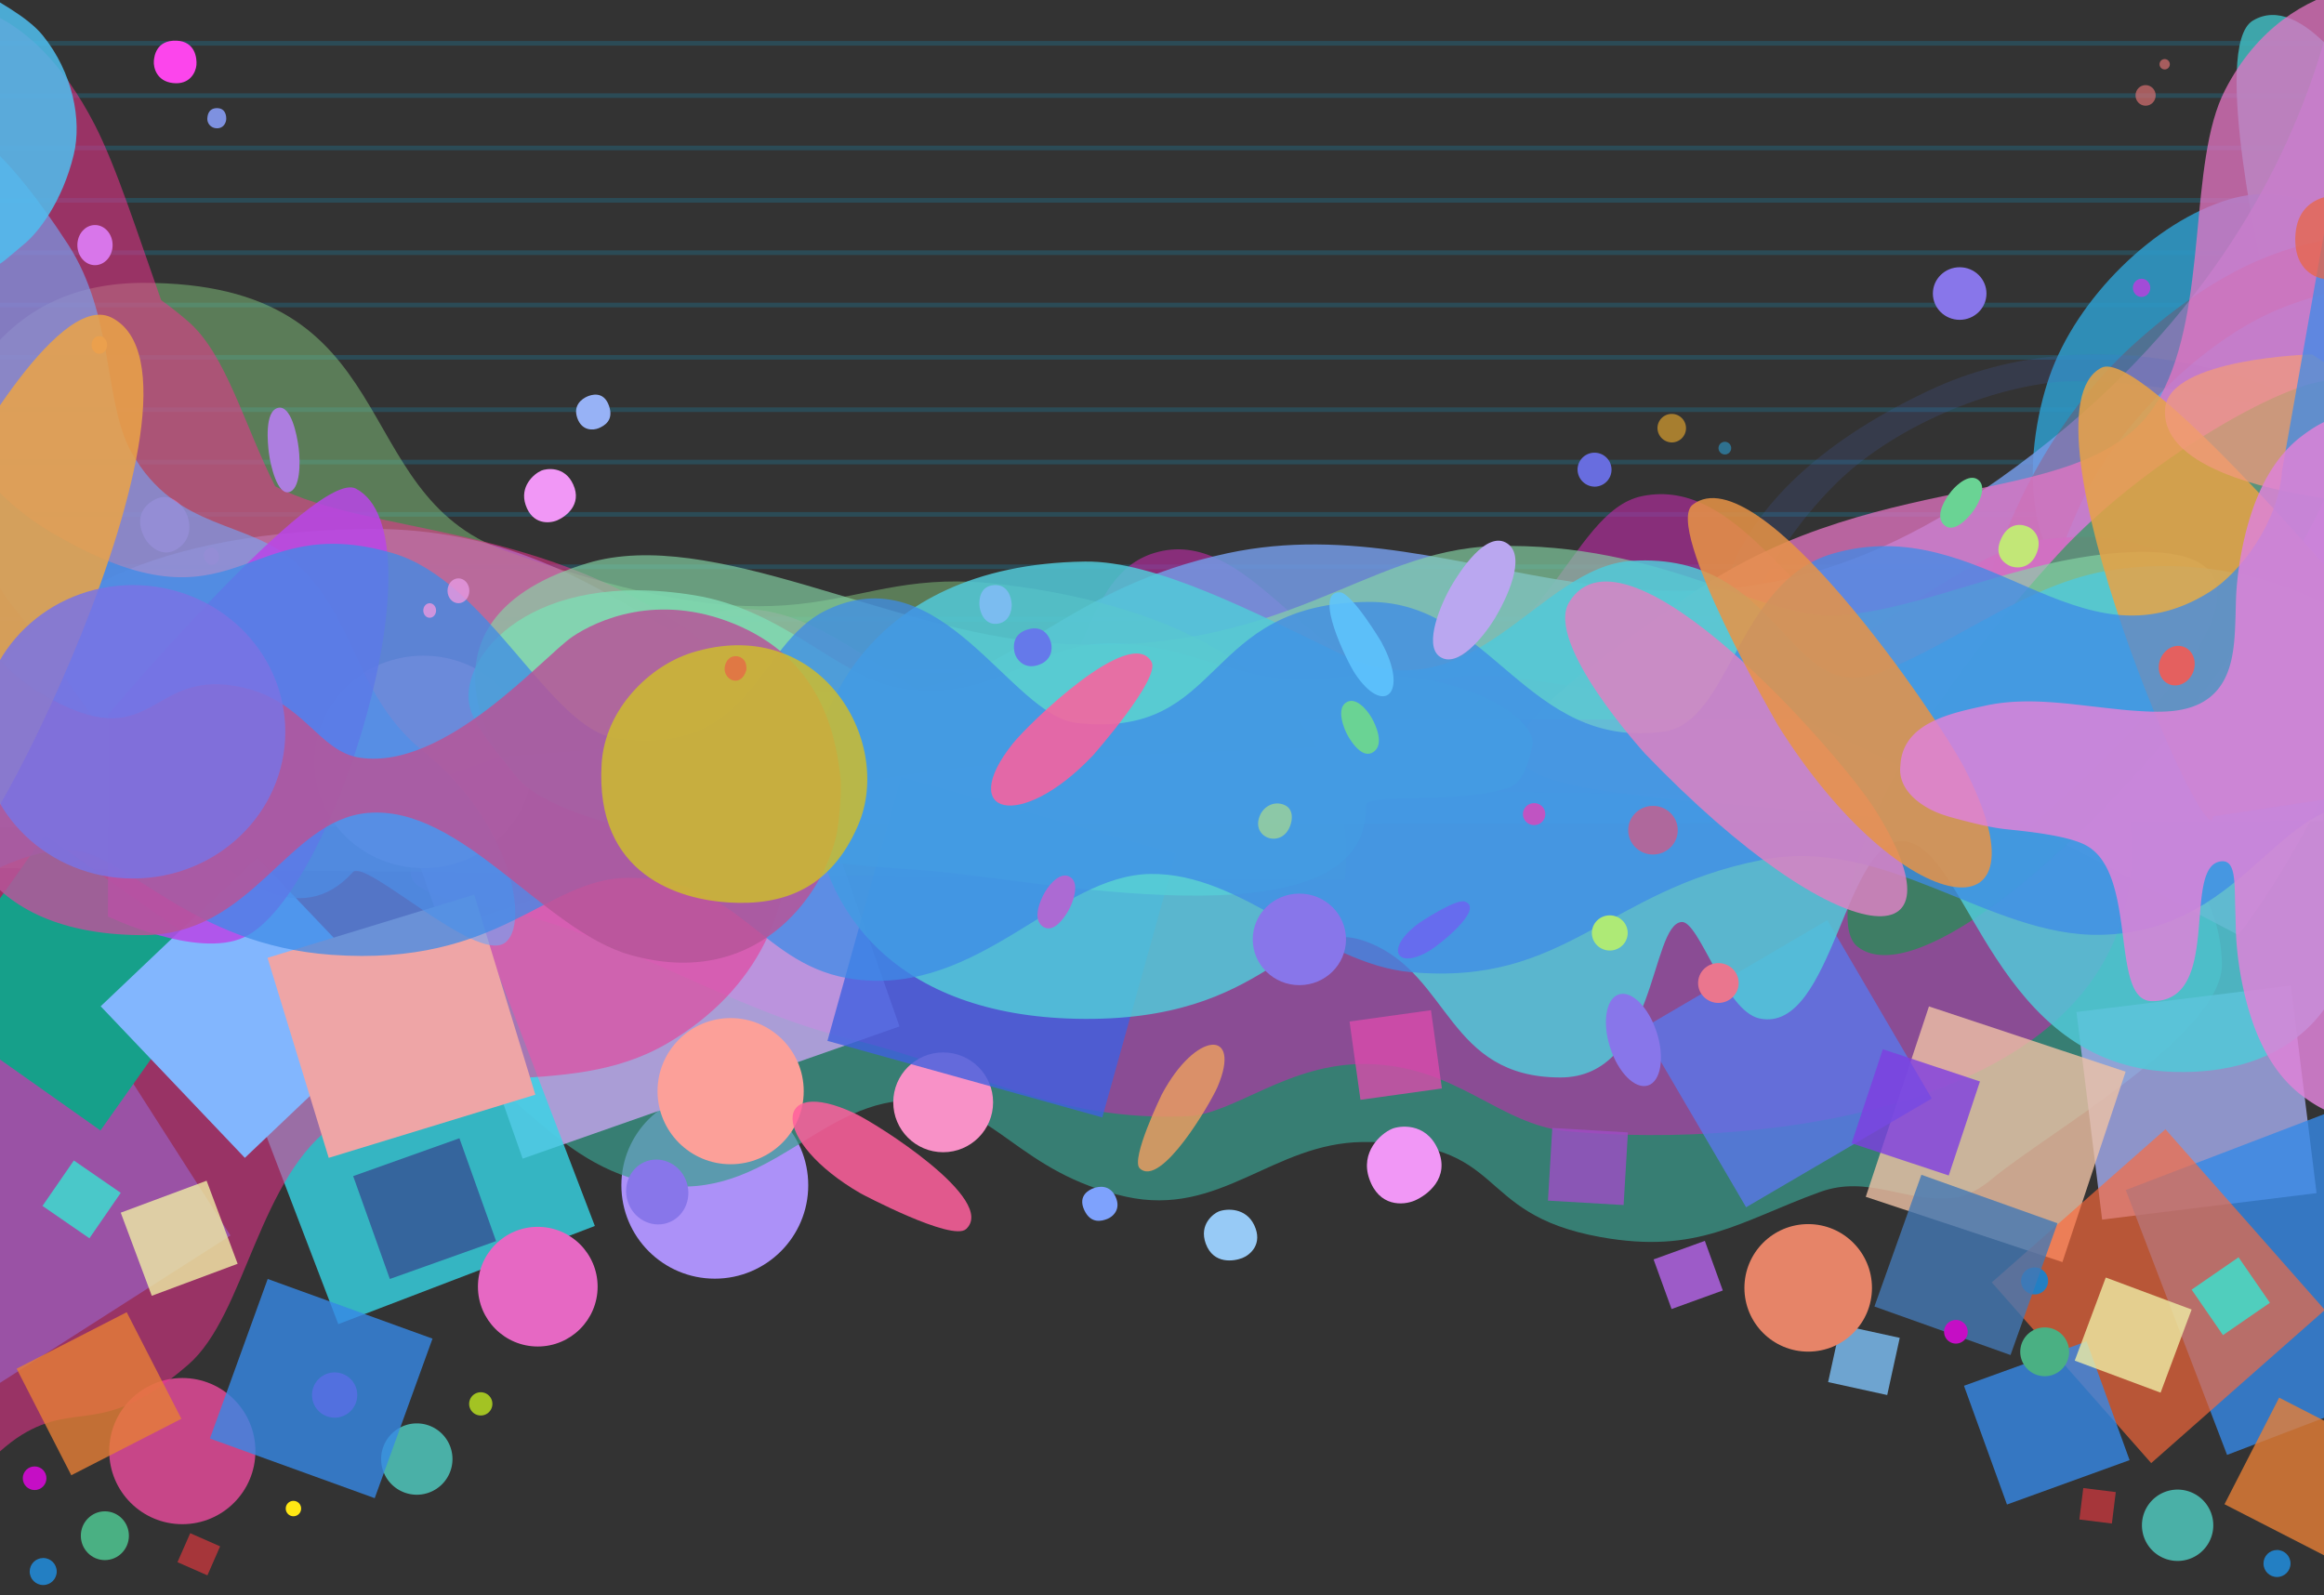 <svg id="Layer_1" data-name="Layer 1" xmlns="http://www.w3.org/2000/svg" viewBox="0 0 1573.2 1080"><rect x="0" y="0" width="1573.2" height="1080" fill="#333333" stroke="none"/><defs><style>.cls-1{opacity:0.5;}.cls-2{fill:#00a8e3;stroke:#0aa7e0;stroke-miterlimit:10;stroke-width:3.12px;opacity:0.4;}.cls-3{fill:#ac91f8;}.cls-4{fill:#399f8f;fill-opacity:0.7;}.cls-5{fill:#c12caa;}.cls-5,.cls-84{fill-opacity:0.6;}.cls-6{fill:#40b9be;}.cls-11,.cls-47,.cls-48,.cls-51,.cls-52,.cls-53,.cls-54,.cls-6,.cls-63,.cls-68,.cls-69,.cls-7,.cls-70,.cls-71,.cls-73,.cls-74,.cls-75,.cls-76,.cls-77,.cls-78,.cls-8,.cls-80{fill-opacity:0.85;}.cls-7,.cls-84{fill:#2e9ccd;}.cls-8{fill:#749ae5;}.cls-9{fill:#d60202;fill-opacity:0.2;}.cls-10{fill:#4969c7;fill-opacity:0.17;}.cls-11{fill:#9b60c3;}.cls-12{fill:#ad7ee0;}.cls-13{fill:#8cd686;}.cls-13,.cls-72{fill-opacity:0.45;}.cls-14{fill:#c74688;}.cls-15{fill:#c50ec5;}.cls-16{fill:#4ab083;}.cls-17{fill:#4ab0a7;}.cls-18{fill:#237fc3;}.cls-19{fill:#a3c323;}.cls-20{fill:#ffe714;}.cls-21{fill:#a5acee;}.cls-21,.cls-23,.cls-24,.cls-25,.cls-26,.cls-27,.cls-28,.cls-29,.cls-30,.cls-32,.cls-33,.cls-34,.cls-35,.cls-37,.cls-40,.cls-41,.cls-45{fill-opacity:0.8;}.cls-22{fill:#f891c7;}.cls-23{fill:#eec2a5;}.cls-24{fill:#c6a5ee;}.cls-25{fill:#3f60df;}.cls-26{fill:#5a77e9;}.cls-27{fill:#9f4cc5;}.cls-28{fill:#d94bab;}.cls-29{fill:#3688e6;}.cls-30{fill:#36d6e6;}.cls-31{fill:#ff693a;}.cls-31,.cls-49,.cls-50,.cls-81,.cls-82{fill-opacity:0.65;}.cls-32{fill:#7e3ee1;}.cls-33{fill:#b865ed;}.cls-34{fill:#7dc0f7;}.cls-35{fill:#c3383d;}.cls-36{fill:#35659d;}.cls-37{fill:#4478b4;}.cls-38{fill:#e474c2;}.cls-38,.cls-55,.cls-58,.cls-79,.cls-83{fill-opacity:0.75;}.cls-39{fill:#ec338f;}.cls-39,.cls-46{fill-opacity:0.55;}.cls-40{fill:#36e6d2;}.cls-41{fill:#e67e36;}.cls-42{fill:#16a08a;}.cls-43{fill:#82b6fe;}.cls-44{fill:#eea5a6;}.cls-45{fill:#eeeda5;}.cls-46{fill:#00a53c;}.cls-47{fill:#ff8bb8;}.cls-48{fill:#74e0c9;}.cls-49{fill:#78a2f1;}.cls-50{fill:#86d6a6;}.cls-51{fill:#52c9d8;}.cls-52{fill:#4fbeef;}.cls-53{fill:#e8a246;}.cls-54{fill:#b846e8;}.cls-55{fill:#f19a7c;}.cls-56{fill:#8876ea;}.cls-57{fill:#fca099;}.cls-58{fill:#3e8be7;}.cls-59{fill:#c054c2;}.cls-60{fill:#af689c;}.cls-61{fill:#aeea76;}.cls-62{fill:#ea768e;}.cls-63{fill:#b65599;}.cls-64{fill:#d876ea;}.cls-65{fill:#e4605f;}.cls-66{fill:#686ddf;}.cls-67{fill:#ea8c76;}.cls-68{fill:#eba446;}.cls-69{fill:#dc82c3;}.cls-70{fill:#e89346;}.cls-71{fill:#ff5f9d;}.cls-72{fill:#e4ff5f;}.cls-73{fill:#5fc5ff;}.cls-74{fill:#6c65f0;}.cls-75{fill:#e89d62;}.cls-76{fill:#7974e4;}.cls-77{fill:#cdbc2e;}.cls-78{fill:#de83d8;}.cls-79{fill:#e86546;}.cls-80{fill:#e396de;}.cls-81{fill:#e47475;}.cls-82{fill:#e02ae8;}.cls-83{fill:#cd972e;}.cls-85{fill:#baa7f0;}.cls-86{fill:#fc45ec;}.cls-87{fill:#7e91e0;}.cls-88{fill:#f197f6;}.cls-89{fill:#97b2f6;}.cls-90{fill:#97caf6;}.cls-91{fill:#7ea2fd;}.cls-92{fill:#6579ea;}.cls-93{fill:#7bbcf0;}.cls-94{fill:#c2e777;}.cls-95{fill:#6ad394;}.cls-96{fill:#ac6ad3;}.cls-97{fill:#e668c3;}.cls-98{fill:#e68468;}</style></defs><title>BubbleyBackground</title><g id="Looseleaf" class="cls-1"><line class="cls-2" x1="-0.13" y1="29.3" x2="1573.33" y2="29.3"/><line class="cls-2" x1="-0.13" y1="64.74" x2="1573.33" y2="64.74"/><line class="cls-2" x1="-0.13" y1="100.18" x2="1573.33" y2="100.18"/><line class="cls-2" x1="-0.13" y1="171.06" x2="1573.33" y2="171.06"/><line class="cls-2" x1="-0.13" y1="241.93" x2="1573.33" y2="241.93"/><line class="cls-2" x1="-0.13" y1="277.37" x2="1573.33" y2="277.37"/><line class="cls-2" x1="-0.13" y1="383.69" x2="1573.33" y2="383.69"/><line class="cls-2" x1="-0.13" y1="135.62" x2="1573.33" y2="135.62"/><line class="cls-2" x1="-0.13" y1="206.5" x2="1573.33" y2="206.5"/><line class="cls-2" x1="-0.13" y1="312.81" x2="1573.33" y2="312.81"/><line class="cls-2" x1="-0.13" y1="348.25" x2="1573.33" y2="348.25"/><line class="cls-2" x1="-0.13" y1="419.12" x2="1573.33" y2="419.12"/><line class="cls-2" x1="-0.13" y1="454.56" x2="1573.33" y2="454.56"/></g><circle class="cls-3" cx="483.88" cy="802.43" r="63.25"/><path class="cls-4" d="M276.1,702.32c71,21.15,95.37,87.29,169,99.56,75.37,12.56,111-60,176.45-56.85,51.94,2.48,68.12,49.14,140.57,65.13,64,14.13,99.3-36.29,160.34-37,100.45-1.1,72.59,48.36,160.74,64.31,66.21,12,94.34-10.63,148.66-30.41,32.83-12,58.6,7.47,90.38,3.9,9.81-1.1,18.54-6.44,26-12.65,37.51-31.29,157.19-98.53,155.89-146.22-5.43-199.6-506.8-151-627.76-145.39C761,512.12,649,512.12,536,539.76c-83.22,20.35-154,70.34-238.53,87.81-17.78,3.67-39.49,5.4-54.39,16.68-16.14,12.2,21.29,54.56,33.07,58.07Z"/><path class="cls-5" d="M315,540.69c71-21.15,101.62-115,175.26-127.23C565.65,400.9,627.66,500.19,688,484.54c50.33-13.07,41.67-94.37,93.37-110.17C844,355.21,886,454.11,947.07,454.77c100.46,1.1,113.67-108.51,164.57-118.9,65.93-13.45,104.83,80.26,159.15,100,32.83,11.95,58.6-7.47,90.39-3.9,9.81,1.1,18.53,6.44,26,12.65C1424.67,476,1444.25,533.3,1443,581c-4.59,168.53-247.66,197.48-381.84,184.9-46.75-4.38-74.85-44.53-136-45.54C872,719.47,835.31,754.41,804,755.71c-90.63,3.76-140.86-30.88-229.12-52.46-83.22-20.35-154-70.34-238.53-87.81-17.78-3.67-39.48-5.4-54.39-16.68C265.82,586.55,303.26,544.2,315,540.69Z"/><path class="cls-6" d="M1533.05,190.54s-36.82-159.36-8-176.6c64.75-38.69,166.24,231.16,140.76,215.46l-132.81-38.86Z"/><path class="cls-7" d="M1598,346.91c72-135.78-8-235.89-88.8-212-50.76,15-103.39,66.95-121.86,120-16.43,47.17-31.87,161,83.67,169.43,51.9,3.81,103.31-32.83,127-77.45Z"/><path class="cls-8" d="M1341.83,332.18C1128.66,476.81,995,339.55,831,374.53c-108.25,23.1-143.48,81.72-215.25,92.78C467,490.23,425.4,354,242.86,358.14-66,365.17-22.41,560.42-22.41,560.42l1595.11-4.51,17.53-643.79S1604.23,154.15,1341.83,332.18Z"/><path class="cls-9" d="M1676.88,196.54s-63.08-16.81-134.89,13c-45.73,19-95.59,65.95-123.31,112.14s-57.9,157.44-57.9,157.44l-27.3-32.43s16.13-129,113.1-215.57c136.94-122.27,221.51-47,221.51-47l8.79,12.47Z"/><path class="cls-10" d="M1169.36,452.8s16.68-69.89,74.28-126.23c36.67-35.87,97.44-62.49,147.06-67.76s151.75,17.92,151.75,17.92l-6.14-14.34s-116.33-52-230.71,2.08c-161.53,76.33-141.9,173.78-141.9,173.78l5.66,14.55Z"/><path class="cls-11" d="M922.61,534.57s-40.12-37.86,35.72-69.24c63.36-26.22,118,20.5,231.24,0,51.87-9.39,137.57-92.76,192.89-99.92,108.79-14.07,127.68,54.6,141.32,87.41l18.36,86.1-200.49,2.43-419-6.78Z"/><path class="cls-12" d="M120.05,371.62c-10.23,6.72-19.25-2.09-22.12-7.47-1.71-3.2-8.07-16.23,4.9-24.8,11.83-7.81,20,2.07,22.91,7.44S131.12,364.36,120.05,371.62Z"/><path class="cls-12" d="M145.77,381.71c-3.2,2.1-6-.66-6.92-2.34-.53-1-2.52-5.07,1.54-7.75,3.7-2.44,6.26.65,7.16,2.33S149.23,379.44,145.77,381.71Z"/><path class="cls-13" d="M-50.34,454.87S-83.95,192.06,96.51,191.51C275.94,191,233.29,334.16,342,372.83c218.15,77.56,220.15,8.74,336,22.78C940.5,427.46,910.24,595.73,910.24,595.73l-960.58-8.38Z"/><circle class="cls-14" cx="123.42" cy="982.42" r="49.48"/><circle class="cls-15" cx="23.43" cy="1000.8" r="8"/><path class="cls-15" d="M211.22,944.47a15.31,15.31,0,1,0,15.31-15.31A15.32,15.32,0,0,0,211.22,944.47Z"/><ellipse class="cls-16" cx="70.99" cy="1039.71" rx="16.27" ry="16.51"/><path class="cls-17" d="M258,987.81a24.15,24.15,0,1,0,24.15-24.15A24.17,24.17,0,0,0,258,987.81Z"/><circle class="cls-18" cx="29.25" cy="1063.95" r="9.15"/><circle class="cls-18" cx="1541.39" cy="1058.52" r="9.15"/><path class="cls-19" d="M317.58,950.45a7.87,7.87,0,1,0,7.87-7.87A7.88,7.88,0,0,0,317.58,950.45Z"/><path class="cls-20" d="M193.43,1021.31a5.21,5.21,0,1,0,5.2-5.2A5.2,5.2,0,0,0,193.43,1021.31Z"/><path class="cls-21" d="M1550.79,667.2l-145.15,17.95L1423,825.7l145.16-17.94Z"/><circle class="cls-22" cx="638.47" cy="746.29" r="33.79"/><path class="cls-23" d="M1438.91,725.54l-133.13-44.18L1263,810.27l133.13,44.18,42.78-128.91Z"/><path class="cls-24" d="M522.23,447.91l-255.1,89.51,86.67,247,255.1-89.51-86.67-247Z"/><path class="cls-25" d="M796,577.74,609.93,525.89,560.12,704.68l186.07,51.84Z"/><path class="cls-26" d="M1237,623l-125.68,73.6L1182,817.33l125.68-73.59Z"/><path class="cls-27" d="M1102,766.65l-51.2-3-2.92,49.19,51.2,3,2.92-49.19Z"/><path class="cls-28" d="M968.68,683.91l-55.12,7.68,7.38,53,55.12-7.68-7.38-53Z"/><path class="cls-29" d="M1681.24,918.58l-68.6-179.33L1439,805.68,1507.59,985Z"/><path class="cls-30" d="M402.68,830,334.07,650.69,160.42,717.12,229,896.46,402.68,830Z"/><path class="cls-31" d="M1573.77,886.88l-107.9-122.35L1348.31,868.2l107.91,122.35,117.55-103.67Z"/><path class="cls-32" d="M1340.3,732.17l-65.74-21.82L1253.43,774l65.74,21.82Z"/><path class="cls-29" d="M292.78,906.28,181.22,865.89l-39.11,108,111.55,40.39Z"/><path class="cls-29" d="M55.79,679.82-106,783.28-5.78,939.91,156,836.45,55.79,679.82Z"/><path class="cls-29" d="M1329.49,938.2l83-30.06,29.11,80.39-83,30.06Z"/><path class="cls-16" d="M1371,925.21a16.52,16.52,0,1,0,2.94-23A16.41,16.41,0,0,0,1371,925.21Z"/><path class="cls-17" d="M1459.18,1013.65a24.15,24.15,0,1,1-4.07,33.9A24.16,24.16,0,0,1,1459.18,1013.65Z"/><path class="cls-18" d="M1370.08,872.86a9.15,9.15,0,1,0,1.55-12.85A9.16,9.16,0,0,0,1370.08,872.86Z"/><path class="cls-33" d="M1119.37,852.65l34.7-12.56,12.16,33.59-34.69,12.56-12.17-33.59Z"/><path class="cls-34" d="M1246,897l40,8.75-8.48,38.71-40-8.76Z"/><path class="cls-35" d="M149,1046.91,128.77,1038l-8.63,19.62,20.27,8.92Z"/><path class="cls-35" d="M1410.24,1007.45l22,2.72-2.64,21.28-22-2.73,2.64-21.27Z"/><path class="cls-36" d="M311,770.62l-71.92,25.63,24.82,69.64,71.92-25.64L311,770.62Z"/><path class="cls-37" d="M1300.66,795.34l92.12,32.83L1361,917.38l-92.13-32.84Z"/><path class="cls-38" d="M1515.19,633s85.49-105.69,126.39-287.57c28.63-127.31,41.78-326.26,18.72-345-23.24-18.86-111-23.18-154.08,60.52-25.35,49.2-10.93,146.47-43.76,207.27-43.71,81-185.87,43.16-316.62,133.29-226.63,156.23-118.6,122.09,240.88,164.22L1515.19,633Z"/><path class="cls-39" d="M-59.75,90.42c-6.35-42.18-9.09-72.51-.94-79.13C-37.45-7.57,21,.64,64.07,84.33c14.86,28.85,29.15,74.1,45,118.85,5.87,4.16,12,9,18.41,14.52,25.72,22.31,38.06,70.8,58.82,111.56,63.53,32.59,173.46,24.29,276.2,95.28,77.73,53.71,115,207.92-10.52,281.68-70,41.16-151.66,5.87-223.37,53.52-53.85,35.77-62,130.19-101.13,164.11-57.7,50.06-74.85,24.06-113,47.72-36.35,22.56-88.28,101.54-92.53,92.54-12.8-27.16-51.31-330.8,25.91-425.23q20.69-25.29,41.64-47c-9.14-17.51-16.29-39-21-64.85q-10.36-11.72-20.67-24.31C-129.28,408.25-90.77,104.61-78,77.45c1.23-2.6,8.3,3.17,18.22,13Z"/><path class="cls-40" d="M81.74,807.58,50,785.67,28.76,816.43l31.77,21.91Z"/><path class="cls-40" d="M1483.59,873.11l31.77-21.91L1536.58,882l-31.77,21.91Z"/><path class="cls-41" d="M85.77,888.39,11.26,926.61l37,72.16,74.52-38.22Z"/><path class="cls-41" d="M1542.83,946.23l74.52,38.22-37,72.16-74.51-38.22,37-72.16Z"/><path class="cls-42" d="M149.75,649.72,30.33,565.28-51.44,680.91,68,765.36l81.77-115.64Z"/><path class="cls-43" d="M174.15,580.47l-106,100.8,97.6,102.62,106-100.79-97.6-102.63Z"/><path class="cls-44" d="M321,605.7,181.11,648.46l41.41,135.43,139.87-42.76L321,605.7Z"/><path class="cls-45" d="M139.86,799.37,81.74,821l21,56.28,58.12-21.67Z"/><path class="cls-45" d="M1425.47,864.9l58.12,21.67-21,56.28-58.12-21.67Z"/><path class="cls-46" d="M1257.27,640.79c-20.92-16.73,3.32-120.49,135.33-264.95,63.9-69.92,172.47-128,191.65-116.76,29.54,17.38-29.71,133.76-110.82,232.79C1393.83,589.05,1293,669.34,1257.27,640.79Z"/><ellipse class="cls-47" cx="286.54" cy="515.83" rx="73.94" ry="71.93"/><path class="cls-48" d="M744.55,435.82c-46,2.5-77.35,42.84-139.33,29C565.79,456,529.54,412.69,470.09,403c-110.51-18-158.19,40.88-152.53,73.64,2.45,14.2,18.06,31.31,31.54,48.6,32.33,41.48,205.23,59.64,274.47,63.88s304.23,56.15,301-43.74c-.29-9,64.46-.67,97.15-12.19,11.1-3.91,14.07-22.32,15.52-28,5.11-20-55.86-56.78-134.69-46.46C838.82,467.07,804.93,432.53,744.55,435.82Z"/><path class="cls-49" d="M201,381.74c-31.78-30.18-81.45-21.44-111.8-75.19C69.89,272.36,77.67,214.19,46,165.36c-84.5-130.12-120-89.91-132.42-15.44-9,54,55.51,212.22,97.55,263.75S168.63,668.52,238.89,590.45c8.47-9.42,82.56,61.1,102.53,48.1,17.82-11.6,4.74-82-54.1-129.22-47.54-38.11-44.59-88-86.32-127.59Z"/><path class="cls-50" d="M339.08,512.51S273,418.78,397.73,381.26c83.76-25.18,204.88,46.48,312.84,54.09,157.86,11.14,211.67-63.22,301.27-65.62,114-3.05,181.88,50.85,233.5,46.86,58.31-4.5,118.89-37,188.89-42.3,180-13.5-60.84,186.13-60.84,186.13l-152.62-73.26H668.21L339.08,512.51Z"/><path class="cls-51" d="M549.49,539.72c-2.92-48.2,33-157.34,184.84-159.54,47.95-.7,114.94,34.52,174.9,63.34,88.28,42.43,132.23-60,195.43-63.84,102.74-6.15,104.59,100.55,168.89,75.27,50.87-20,99.78-60.32,155.26-68.92,90.17-14,155.69,28.68,155.69,28.68l.5,246.09s-18.41,68.38-115,64.83c-119.33-4.4-137-147.62-179-155.75s-49.57,130.63-100,119.62c-23.53-5.14-40.73-66.15-52.62-65.3-21.38,1.52-17.07,105.28-82,105.26-76.48,0-74.59-69-129.29-91.12s-65.26,54.37-198.68,51.39c-120.8-2.69-174.26-71.3-179-150Z"/><path class="cls-52" d="M-69.67,24.07c9.8,29.7,21.4,149.3,56.42,153.42,14.6,1.71,6.17,7.51,30.34-12.88,8.51-7.18,25.08-27.62,32.85-60,5.6-23.34-.69-55.59-21-80.64S-54.79-20.5-63.29-44.5C-75.2-78.13-6.29-140-29.38-175c-12.06-20.68-40.8-13.08-45.2-11.63C-108.36-175.54-85-22.35-69.67,24.07Z"/><path class="cls-53" d="M1589.92,401.63S1449.17,235.06,1422.44,249c-60,31.18,73.23,336.9,75.57,303.7l92.22-14-.31-137Z"/><path class="cls-54" d="M73.39,483.46S214.14,316.89,240.87,330.79c60,31.18-15,275.07-75.57,303.7-31.71,15-92.22-14-92.22-14Z"/><path class="cls-55" d="M1565.12,239.94s-96.09,2.42-99.42,36.17c-7.46,75.7,263.62,75,240.09,56.4l-140.67-92.57Z"/><ellipse class="cls-56" cx="1326.57" cy="198.73" rx="18.14" ry="17.8"/><path class="cls-15" d="M1317.73,906.58a8,8,0,1,0,1.34-11.23A8,8,0,0,0,1317.73,906.58Z"/><path class="cls-56" d="M1095.86,673.23c8.72-2.79,20.22,8.76,25.67,25.77s2.79,33.1-5.94,35.89-20.22-8.75-25.67-25.77-2.79-33.1,5.94-35.89Z"/><path class="cls-56" d="M438.19,786c11-3.53,23,3,26.7,14.61s-2.23,23.87-13.25,27.4-23-3-26.7-14.61S427.17,789.52,438.19,786Z"/><circle class="cls-57" cx="494.59" cy="738.74" r="49.48"/><path class="cls-58" d="M1668,646.43c88.9-114.24-56.19-706.59-56.19-706.59l-67,378.76c-2.31,35-28.12,69-49.08,82.16-89.08,56-152.91-55.58-255.14-25.91-64.72,18.77-69.19,114-113.93,120.41C1033.83,508.57,1009,407.2,927,407.5c-114.75.41-96.47,92.92-197.93,82-45.15-4.85-91.75-115.07-170.47-76-46.58,23.09-49,99.67-141.78,86.25-44.74-6.48-86.36-106.41-151-125.27C163.56,344.67,162,434.19,36.9,361.74c-21.4-12.4-38.17-27.38-51.15-44.1l.16-309.52c-.12.27-88.88,195.25-.16,309.52l.6,276.66s34.49-20.67,62.29-18.62c37.78,2.79,80.69,64,175.72,70.75,114.92,8.23,144.91-52.15,201.36-52.13,76.82,0,88.95,60.79,153.61,68.79,84.22,10.42,136.71-70.58,199.53-71.4s114,60.92,176.31,66.48c105.27,9.38,131.71-55,236.73-75.84,85.35-17,154.8,52.11,230.12,50.56,94.35-1.95,118.54-88.5,176.12-88.41,53.94.09,69.83,101.95,69.83,101.95Z"/><ellipse class="cls-56" cx="879.59" cy="635.97" rx="31.57" ry="30.99"/><ellipse class="cls-59" cx="1038.5" cy="551.17" rx="7.59" ry="7.46"/><ellipse class="cls-60" cx="1118.96" cy="562.06" rx="16.78" ry="16.47"/><ellipse class="cls-61" cx="1089.72" cy="631.61" rx="12.13" ry="11.91"/><ellipse class="cls-62" cx="1163.24" cy="665.52" rx="13.74" ry="13.48"/><path class="cls-63" d="M-14.38,243s-62.83,164.25,42,226.41c78.11,46.32,71.94-19.09,137.32-3.86C205.85,475,215.77,508.91,243.7,513c57.93,8.56,124.15-68.68,143.9-82,16.32-11,57.24-30,109.43-8.64,55.12,22.6,68.29,69,71.9,104.06.93,8.93-.8,30.63-2.85,39.57-9.69,42.1-55.44,104.33-139.55,80.48-58.67-16.65-114.37-101.72-177.68-96.09C194,555.32,171.16,633.53,96,633.12c-121.34-.67-124.69-86.59-124.69-86.59L-14.38,243Z"/><ellipse class="cls-64" cx="64.3" cy="165.94" rx="11.93" ry="13.59"/><path class="cls-65" d="M1478.45,438c6.14,2.4,8.9,10,6.17,17s-9.92,10.71-16.06,8.31-8.9-10-6.17-17S1472.32,435.55,1478.45,438Z"/><path class="cls-66" d="M1067.9,317.79a11.5,11.5,0,1,1,11.74,11.69A11.72,11.72,0,0,1,1067.9,317.79Z"/><ellipse class="cls-67" cx="67.24" cy="233.54" rx="5.27" ry="6"/><path class="cls-68" d="M-30.71,324.62S37.84,196.25,75.36,214.93C159.51,256.84-27.43,623.19-30.71,578.57Z"/><path class="cls-69" d="M1113.46,510.09s-68.28-74.72-51.18-102.5c38.36-62.31,183.3,103,206.69,140,64.93,102.58-21,102.37-155.51-37.46Z"/><path class="cls-70" d="M1203.48,490.84s-77.62-133.62-57.62-149.16c44.87-34.86,166.29,144.33,183.6,177.66,62,119.38-42,105.68-126-28.5Z"/><path class="cls-71" d="M739.52,511.83s46.32-52.42,40-63.72c-14.09-25.36-83.18,41.83-93.91,55.28-38.42,48.16,4.92,60,53.87,8.44Z"/><path class="cls-72" d="M874,557s2.66-8.86-4.45-12c-6.87-3-13.92.74-16.65,7.05C846.07,567.88,869.39,575.51,874,557Z"/><path class="cls-73" d="M935.32,435S915.29,401.27,907,401c-18.51-.64,4.81,46.83,10.23,55,19.39,29.25,36.92,13.74,18.05-20.93Z"/><path class="cls-74" d="M960.92,624.69s24.61-16.47,30.7-14.31c13.66,4.85-17.42,29.39-23.79,33.21-22.81,13.68-31-1.5-6.91-18.9Z"/><path class="cls-71" d="M582.67,808s61.76,32.84,71.3,24.11c21.38-19.61-60.05-71.16-75.62-78.46C522.57,727.51,521.14,772.41,582.67,808Z"/><path class="cls-75" d="M786.36,741.14s-21.21,43.7-14.84,49.83c14.3,13.75,48-44.23,52.71-55.21,16.71-39.31-14.71-38.28-37.87,5.38Z"/><ellipse class="cls-76" cx="89.97" cy="495.43" rx="103.15" ry="99.33"/><path class="cls-77" d="M467.92,442c85.95-27.12,137.74,58.83,113,116.61-18.71,43.62-51.38,54.62-87.65,52.39-32.43-2-90.75-17.86-86-94.08,2.3-36.83,32.45-66,60.69-74.92Z"/><path class="cls-78" d="M1584.25,754.81c-9.49-1.76-18.07-7.16-25.66-12.83-24.82-18.52-36-50.62-41.49-79.93a229.26,229.26,0,0,1-3.27-25.71c-.39-6.56-.4-13.14-.65-19.71-.7-18.94.85-36.06-11-33.24-24.74,5.87,2.1,95.18-45.67,94.39-28.51-.47-9-86-44.28-105.39-12.39-6.8-40.23-9.51-54.34-11-10.49-1.09-23.32-4.39-33.18-7-3.38-.89-6.74-1.86-10-3-13.3-4.57-30.35-16.06-28.27-33h0c1.33-29.1,34.32-35.56,57.45-40.63,18.72-4.11,37.82-3.19,56.76-1.27,9.44,1,18.86,2.16,28.3,3.17,4.72.5,9.43,1.05,14.17,1.39,17.5,1.26,38.68,2.61,53.19-9.29,15.07-12.35,16.25-33.55,16.91-51.54.25-6.57.26-13.15.65-19.71a229.26,229.26,0,0,1,3.27-25.71c5.46-29.3,16.67-61.41,41.49-79.93,7.59-5.67,16.17-11.06,25.66-12.83V754.81Z"/><path class="cls-79" d="M505.26,453.53s.47-4.21-1.71-6.75c-3.23-3.78-10.5-3.89-12.66,3.42-2.83,9.63,10.67,16.56,14.37,3.33Z"/><ellipse class="cls-80" cx="290.87" cy="413.31" rx="4.33" ry="4.93"/><ellipse class="cls-80" cx="310.33" cy="399.97" rx="7.39" ry="8.42"/><ellipse class="cls-81" cx="1452.43" cy="64.6" rx="6.83" ry="6.98"/><ellipse class="cls-81" cx="1465.35" cy="43.5" rx="3.49" ry="3.52"/><ellipse class="cls-82" cx="1449.71" cy="194.87" rx="5.88" ry="6.16"/><path class="cls-83" d="M1122,289.72a9.66,9.66,0,1,1,9.86,9.82A9.86,9.86,0,0,1,1122,289.72Z"/><path class="cls-84" d="M1163.32,303.33a4.29,4.29,0,1,1,4.38,4.36A4.37,4.37,0,0,1,1163.32,303.33Z"/><path class="cls-85" d="M974.59,444.54c-11.18-7.84.84-36.18,8.49-48.93,4.54-7.57,23.15-37.46,37.41-27.58,13,9-.7,37.48-8.35,50.23S986.69,453,974.59,444.54Z"/><path class="cls-12" d="M195.39,333.23C187.92,334.79,183.2,316,182,306.45c-.7-5.65-3.18-28.28,6.3-30.33,8.64-1.87,12.71,17.8,13.89,27.32S203.47,331.53,195.39,333.23Z"/><path class="cls-86" d="M117,56.23C106.19,55,103.73,45.92,104.16,41.14c.26-2.83,1.43-14.15,15.41-13.59,12.51.5,13.83,11.76,13.4,16.53s-4.39,13.52-16,12.15Z"/><path class="cls-87" d="M146,86.78a6.35,6.35,0,0,1-5.61-7.08c.12-1.34.67-6.69,6.85-6.47,5.52.19,6.07,5.5,5.87,7.76s-2,6.39-7.11,5.79Z"/><path class="cls-88" d="M355.84,341.92c-4.26-12.43,5.31-21,10.67-23.34,3.19-1.37,15.74-3.4,21.53,9.45,6.26,13.87-5.41,21.89-10.78,24.21s-16.82,3.13-21.42-10.32Z"/><path class="cls-88" d="M926.86,797.91c-6.14-17.93,7.65-30.32,15.39-33.66,4.6-2,22.7-4.9,31,13.62,9,20-7.81,31.58-15.55,34.92S933.49,817.31,926.86,797.91Z"/><path class="cls-89" d="M390.73,282.83c-2.91-8.49,3.21-12.84,6.87-14.42,2.18-.94,11-4.32,14.7,6.45,3.38,9.82-3.29,13.43-6.95,15s-11.48,2.14-14.62-7Z"/><path class="cls-90" d="M849,829.37c-5.67-11.85-18.51-11.29-24-9.18-3.24,1.25-13.62,8.59-8.76,21.82,5.25,14.28,19.21,11.84,24.66,9.73S855.09,842.19,849,829.37Z"/><path class="cls-91" d="M755.05,810c-3.87-8.09-11.28-6.92-15-5.48-2.21.85-10.87,4.61-6,14.89,4.46,9.38,11.76,7.29,15.48,5.85S759.24,818.79,755.05,810Z"/><path class="cls-92" d="M702,450.49c-9.17,2.58-14.23-4.45-15.2-8.64-.56-2.48-2.45-12.51,9.2-15.8,10.62-3,14.59,5.24,15.55,9.42S711.88,447.71,702,450.49Z"/><path class="cls-93" d="M674.36,422.36c-8.14.47-11.13-8.25-11.36-12.63-.13-2.59-.31-13,10-13.61,9.41-.57,11.61,8.52,11.84,12.9s-1.71,12.83-10.51,13.34Z"/><path class="cls-94" d="M1378.05,376c-4.79,9.78-14.12,8.85-18,6.89-2.29-1.17-11.23-6.24-5.17-18.67,5.52-11.33,14.65-9.28,18.51-7.32s9.82,8.53,4.64,19.1Z"/><path class="cls-95" d="M1339.91,325.58c5.22,5.41-1.33,17.1-5.37,22-2.39,2.93-12.18,14.37-18.84,7.53-6.07-6.23,1.3-17.73,5.33-22.66s13.23-12.74,18.88-6.89Z"/><path class="cls-95" d="M910.81,475.89c-6,4.51-1.39,17.09,1.81,22.59,1.9,3.27,9.75,16.12,17.41,10.42,7-5.19,1.53-17.71-1.67-23.21S917.32,471,910.81,475.89Z"/><path class="cls-96" d="M724.93,594.12c6,4.51,1.39,17.09-1.81,22.59-1.9,3.27-9.75,16.12-17.41,10.42-7-5.19-1.53-17.71,1.67-23.21s11-14.68,17.55-9.8Z"/><path class="cls-79" d="M1584.56,132.13s-32.24-2.43-30.75,32.31c1.46,33.78,44.63,29.24,37,8.56l-6.22-40.87Z"/><circle class="cls-97" cx="364.04" cy="871.1" r="40.51"/><circle class="cls-98" cx="1224.03" cy="871.91" r="43.17"/></svg>